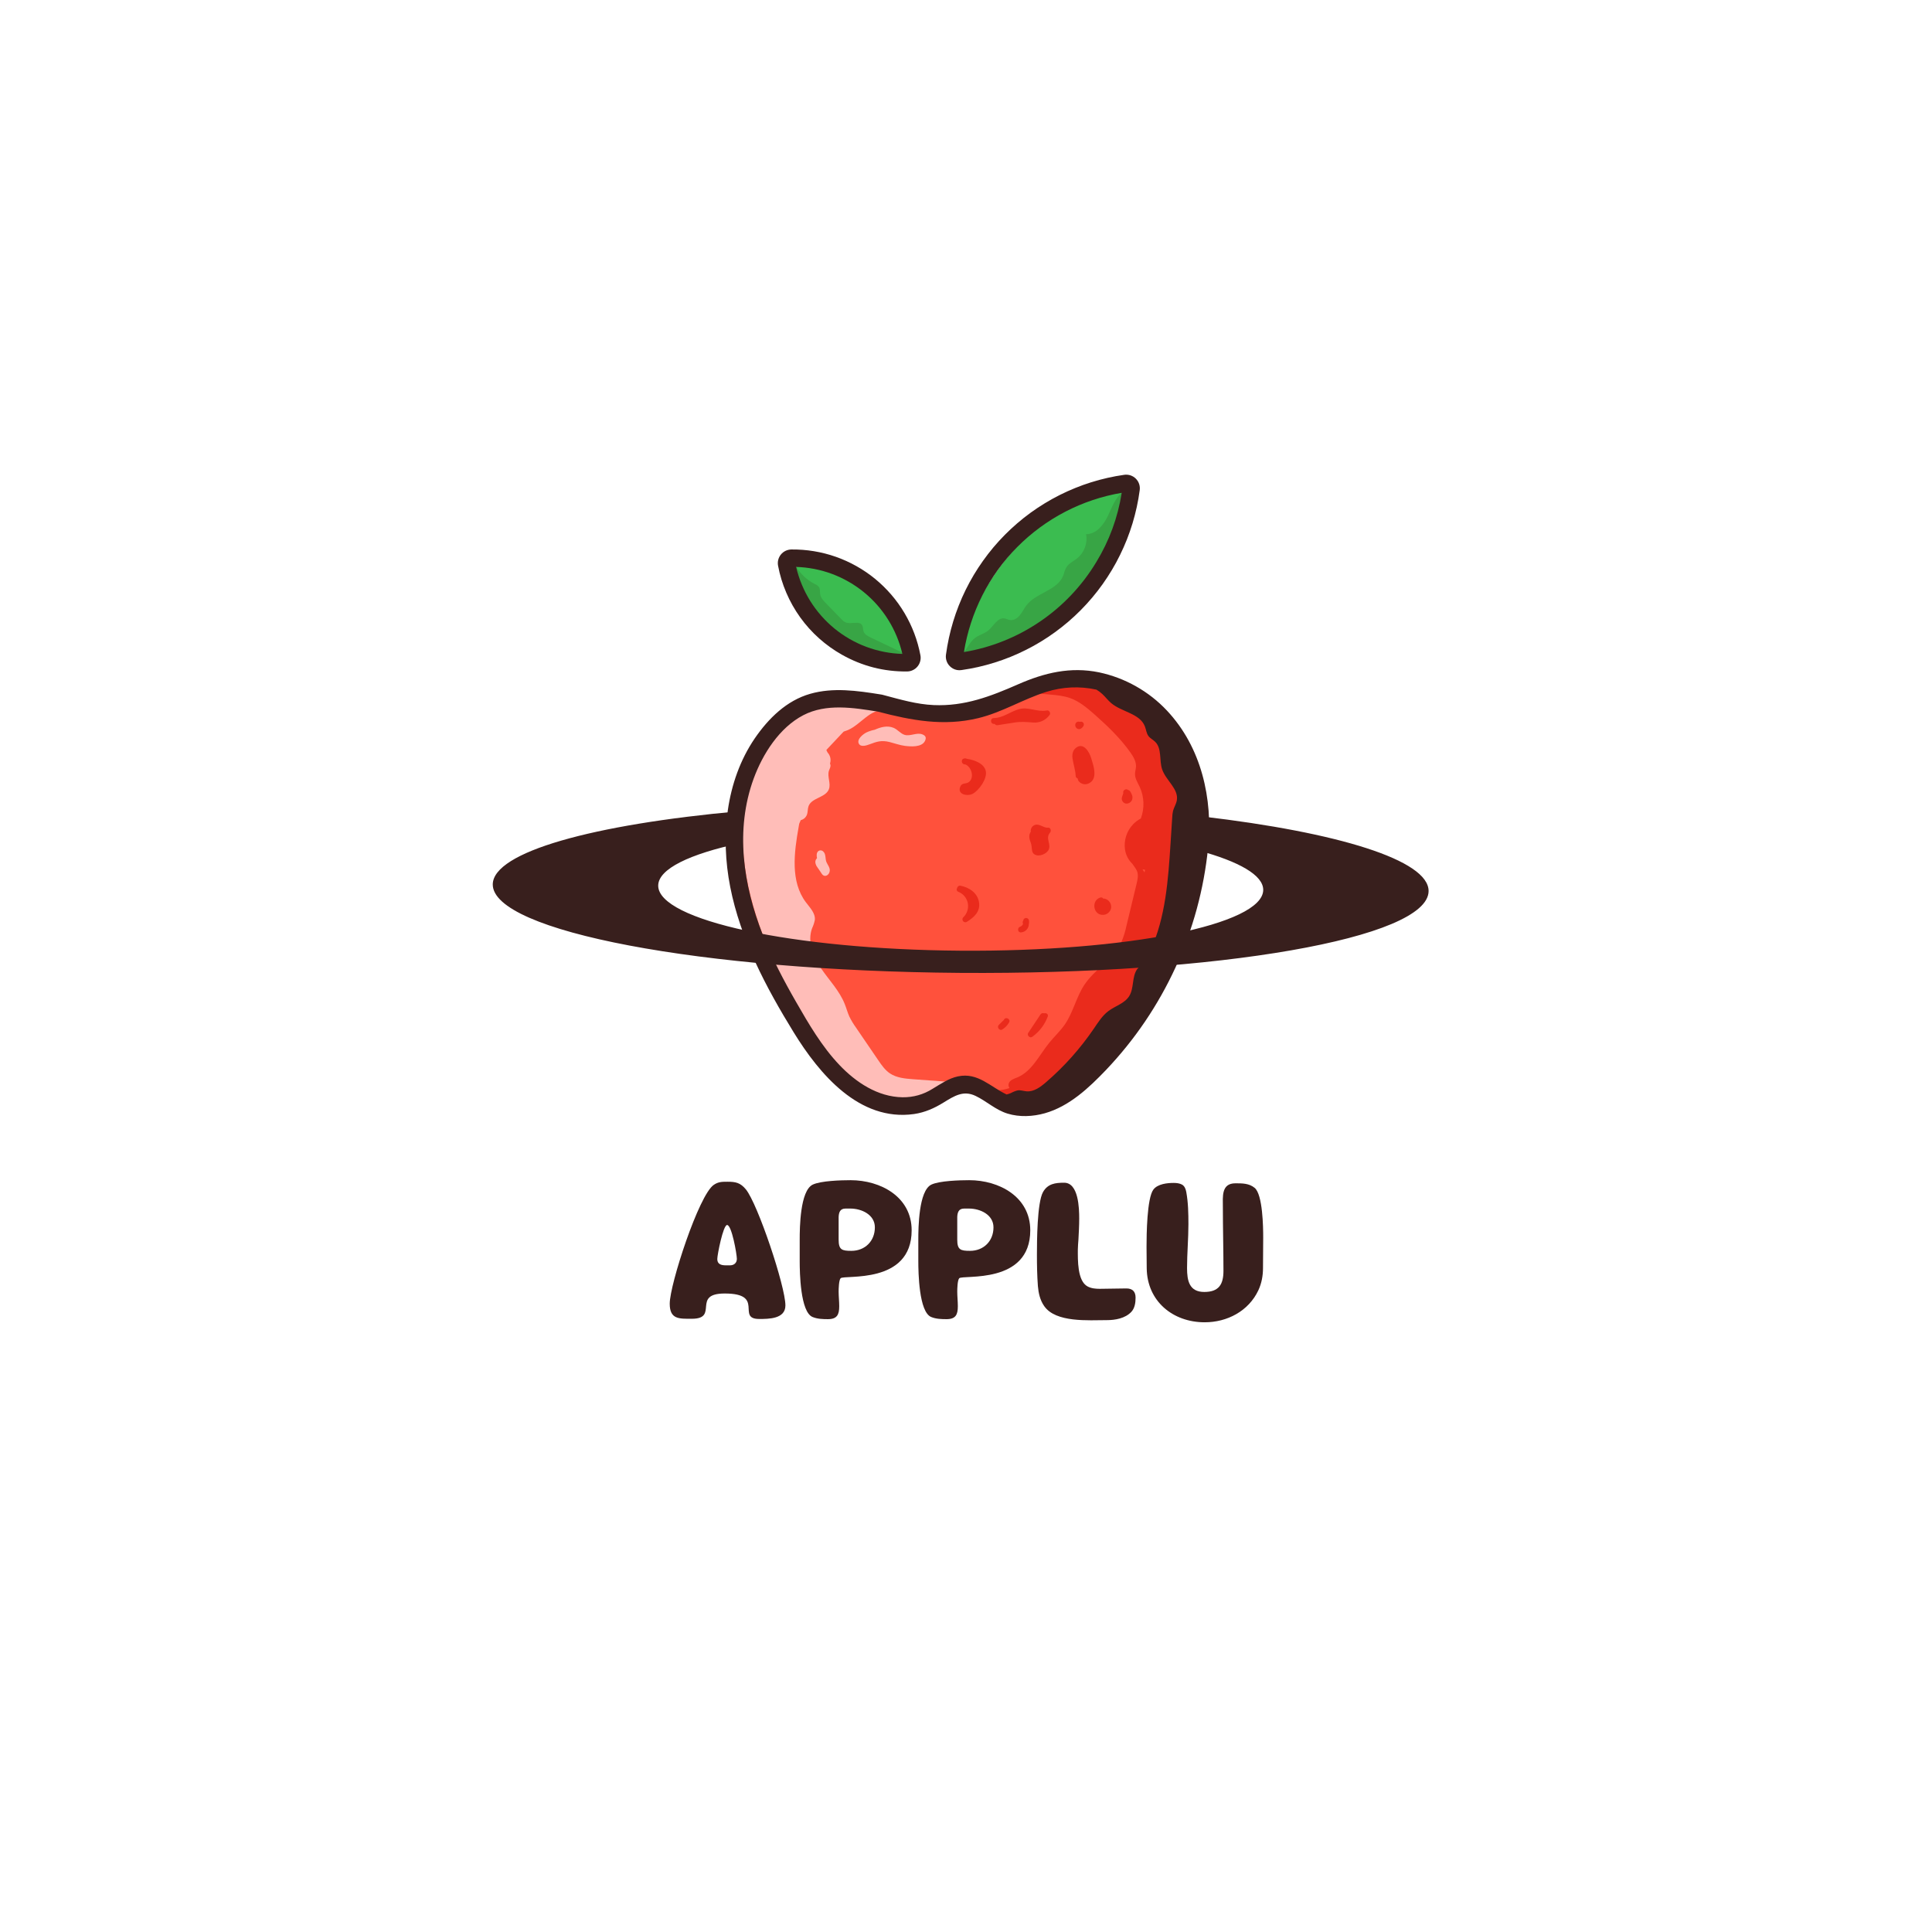 <svg xmlns="http://www.w3.org/2000/svg" xmlns:xlink="http://www.w3.org/1999/xlink" width="500" zoomAndPan="magnify" viewBox="0 0 375 375" height="500" preserveAspectRatio="xMidYMid meet" version="1.0"><defs><g/><clipPath id="fe957041b8"><path d="M 143 132 L 232 132 L 232 215 L 143 215 Z M 143 132 " clip-rule="nonzero"/></clipPath><clipPath id="8ef4523e32"><path d="M 156.578 56.797 L 301.812 138.211 L 234.336 258.59 L 89.098 177.172 Z M 156.578 56.797 " clip-rule="nonzero"/></clipPath><clipPath id="d5a2b77af0"><path d="M 156.578 56.797 L 301.812 138.211 L 234.336 258.59 L 89.098 177.172 Z M 156.578 56.797 " clip-rule="nonzero"/></clipPath><clipPath id="12e2a5c01a"><path d="M 156.578 56.797 L 301.812 138.211 L 234.336 258.59 L 89.098 177.172 Z M 156.578 56.797 " clip-rule="nonzero"/></clipPath><clipPath id="266427418d"><path d="M 186 94 L 218 94 L 218 128 L 186 128 Z M 186 94 " clip-rule="nonzero"/></clipPath><clipPath id="4c97534ad5"><path d="M 156.578 56.797 L 301.812 138.211 L 234.336 258.59 L 89.098 177.172 Z M 156.578 56.797 " clip-rule="nonzero"/></clipPath><clipPath id="5b6080eed2"><path d="M 156.578 56.797 L 301.812 138.211 L 234.336 258.59 L 89.098 177.172 Z M 156.578 56.797 " clip-rule="nonzero"/></clipPath><clipPath id="9992deb04e"><path d="M 156.578 56.797 L 301.812 138.211 L 234.336 258.59 L 89.098 177.172 Z M 156.578 56.797 " clip-rule="nonzero"/></clipPath><clipPath id="6a7c59667d"><path d="M 153 108 L 177 108 L 177 129 L 153 129 Z M 153 108 " clip-rule="nonzero"/></clipPath><clipPath id="df13896c2c"><path d="M 156.578 56.797 L 301.812 138.211 L 234.336 258.59 L 89.098 177.172 Z M 156.578 56.797 " clip-rule="nonzero"/></clipPath><clipPath id="59380b1eda"><path d="M 156.578 56.797 L 301.812 138.211 L 234.336 258.59 L 89.098 177.172 Z M 156.578 56.797 " clip-rule="nonzero"/></clipPath><clipPath id="296b6d8ef4"><path d="M 156.578 56.797 L 301.812 138.211 L 234.336 258.59 L 89.098 177.172 Z M 156.578 56.797 " clip-rule="nonzero"/></clipPath><clipPath id="609ae704e1"><path d="M 186 95 L 219 95 L 219 128 L 186 128 Z M 186 95 " clip-rule="nonzero"/></clipPath><clipPath id="59f840ca3b"><path d="M 156.578 56.797 L 301.812 138.211 L 234.336 258.59 L 89.098 177.172 Z M 156.578 56.797 " clip-rule="nonzero"/></clipPath><clipPath id="2d3dc7e3a4"><path d="M 156.578 56.797 L 301.812 138.211 L 234.336 258.59 L 89.098 177.172 Z M 156.578 56.797 " clip-rule="nonzero"/></clipPath><clipPath id="7d6be25015"><path d="M 156.578 56.797 L 301.812 138.211 L 234.336 258.59 L 89.098 177.172 Z M 156.578 56.797 " clip-rule="nonzero"/></clipPath><clipPath id="10953d9d02"><path d="M 153 109 L 177 109 L 177 128 L 153 128 Z M 153 109 " clip-rule="nonzero"/></clipPath><clipPath id="59b0e290c9"><path d="M 156.578 56.797 L 301.812 138.211 L 234.336 258.59 L 89.098 177.172 Z M 156.578 56.797 " clip-rule="nonzero"/></clipPath><clipPath id="0c57ed6c24"><path d="M 156.578 56.797 L 301.812 138.211 L 234.336 258.59 L 89.098 177.172 Z M 156.578 56.797 " clip-rule="nonzero"/></clipPath><clipPath id="5a576cebf4"><path d="M 156.578 56.797 L 301.812 138.211 L 234.336 258.59 L 89.098 177.172 Z M 156.578 56.797 " clip-rule="nonzero"/></clipPath><clipPath id="c660b715c0"><path d="M 212 174 L 216 174 L 216 178 L 212 178 Z M 212 174 " clip-rule="nonzero"/></clipPath><clipPath id="580d8cce28"><path d="M 156.578 56.797 L 301.812 138.211 L 234.336 258.59 L 89.098 177.172 Z M 156.578 56.797 " clip-rule="nonzero"/></clipPath><clipPath id="63b0304158"><path d="M 156.578 56.797 L 301.812 138.211 L 234.336 258.59 L 89.098 177.172 Z M 156.578 56.797 " clip-rule="nonzero"/></clipPath><clipPath id="fefd1932a9"><path d="M 156.578 56.797 L 301.812 138.211 L 234.336 258.59 L 89.098 177.172 Z M 156.578 56.797 " clip-rule="nonzero"/></clipPath><clipPath id="6b2c3f2ef2"><path d="M 191 132 L 232 132 L 232 216 L 191 216 Z M 191 132 " clip-rule="nonzero"/></clipPath><clipPath id="a53120a0b4"><path d="M 156.578 56.797 L 301.812 138.211 L 234.336 258.59 L 89.098 177.172 Z M 156.578 56.797 " clip-rule="nonzero"/></clipPath><clipPath id="1e1aae7e70"><path d="M 156.578 56.797 L 301.812 138.211 L 234.336 258.59 L 89.098 177.172 Z M 156.578 56.797 " clip-rule="nonzero"/></clipPath><clipPath id="f9b08b281d"><path d="M 156.578 56.797 L 301.812 138.211 L 234.336 258.59 L 89.098 177.172 Z M 156.578 56.797 " clip-rule="nonzero"/></clipPath><clipPath id="7a5211707f"><path d="M 208 144 L 213 144 L 213 153 L 208 153 Z M 208 144 " clip-rule="nonzero"/></clipPath><clipPath id="9390cb1b91"><path d="M 156.578 56.797 L 301.812 138.211 L 234.336 258.59 L 89.098 177.172 Z M 156.578 56.797 " clip-rule="nonzero"/></clipPath><clipPath id="a370bc3e74"><path d="M 156.578 56.797 L 301.812 138.211 L 234.336 258.59 L 89.098 177.172 Z M 156.578 56.797 " clip-rule="nonzero"/></clipPath><clipPath id="f1201bc1ef"><path d="M 156.578 56.797 L 301.812 138.211 L 234.336 258.59 L 89.098 177.172 Z M 156.578 56.797 " clip-rule="nonzero"/></clipPath><clipPath id="2893c45b36"><path d="M 208 140 L 211 140 L 211 142 L 208 142 Z M 208 140 " clip-rule="nonzero"/></clipPath><clipPath id="547357a291"><path d="M 156.578 56.797 L 301.812 138.211 L 234.336 258.59 L 89.098 177.172 Z M 156.578 56.797 " clip-rule="nonzero"/></clipPath><clipPath id="97aefd9c57"><path d="M 156.578 56.797 L 301.812 138.211 L 234.336 258.59 L 89.098 177.172 Z M 156.578 56.797 " clip-rule="nonzero"/></clipPath><clipPath id="8d1bb798fe"><path d="M 156.578 56.797 L 301.812 138.211 L 234.336 258.59 L 89.098 177.172 Z M 156.578 56.797 " clip-rule="nonzero"/></clipPath><clipPath id="6dd88096ad"><path d="M 199 196 L 204 196 L 204 202 L 199 202 Z M 199 196 " clip-rule="nonzero"/></clipPath><clipPath id="79943554d7"><path d="M 156.578 56.797 L 301.812 138.211 L 234.336 258.59 L 89.098 177.172 Z M 156.578 56.797 " clip-rule="nonzero"/></clipPath><clipPath id="8d92cb8e15"><path d="M 156.578 56.797 L 301.812 138.211 L 234.336 258.59 L 89.098 177.172 Z M 156.578 56.797 " clip-rule="nonzero"/></clipPath><clipPath id="cf769f7c7e"><path d="M 156.578 56.797 L 301.812 138.211 L 234.336 258.59 L 89.098 177.172 Z M 156.578 56.797 " clip-rule="nonzero"/></clipPath><clipPath id="d2caa8e423"><path d="M 199 160 L 204 160 L 204 167 L 199 167 Z M 199 160 " clip-rule="nonzero"/></clipPath><clipPath id="f5f53d7cb3"><path d="M 156.578 56.797 L 301.812 138.211 L 234.336 258.59 L 89.098 177.172 Z M 156.578 56.797 " clip-rule="nonzero"/></clipPath><clipPath id="4ebe7a94b1"><path d="M 156.578 56.797 L 301.812 138.211 L 234.336 258.59 L 89.098 177.172 Z M 156.578 56.797 " clip-rule="nonzero"/></clipPath><clipPath id="9b8dfc0416"><path d="M 156.578 56.797 L 301.812 138.211 L 234.336 258.59 L 89.098 177.172 Z M 156.578 56.797 " clip-rule="nonzero"/></clipPath><clipPath id="47c1c70e88"><path d="M 217 153 L 220 153 L 220 156 L 217 156 Z M 217 153 " clip-rule="nonzero"/></clipPath><clipPath id="6c05673d3f"><path d="M 156.578 56.797 L 301.812 138.211 L 234.336 258.59 L 89.098 177.172 Z M 156.578 56.797 " clip-rule="nonzero"/></clipPath><clipPath id="485a0b90ce"><path d="M 156.578 56.797 L 301.812 138.211 L 234.336 258.59 L 89.098 177.172 Z M 156.578 56.797 " clip-rule="nonzero"/></clipPath><clipPath id="81fab08a2e"><path d="M 156.578 56.797 L 301.812 138.211 L 234.336 258.59 L 89.098 177.172 Z M 156.578 56.797 " clip-rule="nonzero"/></clipPath><clipPath id="61fa431beb"><path d="M 192 137 L 204 137 L 204 141 L 192 141 Z M 192 137 " clip-rule="nonzero"/></clipPath><clipPath id="a596a06c7e"><path d="M 156.578 56.797 L 301.812 138.211 L 234.336 258.59 L 89.098 177.172 Z M 156.578 56.797 " clip-rule="nonzero"/></clipPath><clipPath id="a8f69c9962"><path d="M 156.578 56.797 L 301.812 138.211 L 234.336 258.59 L 89.098 177.172 Z M 156.578 56.797 " clip-rule="nonzero"/></clipPath><clipPath id="7f71455007"><path d="M 156.578 56.797 L 301.812 138.211 L 234.336 258.59 L 89.098 177.172 Z M 156.578 56.797 " clip-rule="nonzero"/></clipPath><clipPath id="5f0ddd446c"><path d="M 185 171 L 191 171 L 191 180 L 185 180 Z M 185 171 " clip-rule="nonzero"/></clipPath><clipPath id="551d6aea54"><path d="M 156.578 56.797 L 301.812 138.211 L 234.336 258.59 L 89.098 177.172 Z M 156.578 56.797 " clip-rule="nonzero"/></clipPath><clipPath id="dccb8fd9b0"><path d="M 156.578 56.797 L 301.812 138.211 L 234.336 258.59 L 89.098 177.172 Z M 156.578 56.797 " clip-rule="nonzero"/></clipPath><clipPath id="c89ef8b430"><path d="M 156.578 56.797 L 301.812 138.211 L 234.336 258.59 L 89.098 177.172 Z M 156.578 56.797 " clip-rule="nonzero"/></clipPath><clipPath id="3ff0055b92"><path d="M 197 178 L 200 178 L 200 181 L 197 181 Z M 197 178 " clip-rule="nonzero"/></clipPath><clipPath id="5614f77e00"><path d="M 156.578 56.797 L 301.812 138.211 L 234.336 258.59 L 89.098 177.172 Z M 156.578 56.797 " clip-rule="nonzero"/></clipPath><clipPath id="c68b55ac5b"><path d="M 156.578 56.797 L 301.812 138.211 L 234.336 258.59 L 89.098 177.172 Z M 156.578 56.797 " clip-rule="nonzero"/></clipPath><clipPath id="d6540a00bc"><path d="M 156.578 56.797 L 301.812 138.211 L 234.336 258.59 L 89.098 177.172 Z M 156.578 56.797 " clip-rule="nonzero"/></clipPath><clipPath id="b1b5bd7daf"><path d="M 186 147 L 192 147 L 192 155 L 186 155 Z M 186 147 " clip-rule="nonzero"/></clipPath><clipPath id="d9505aac92"><path d="M 156.578 56.797 L 301.812 138.211 L 234.336 258.59 L 89.098 177.172 Z M 156.578 56.797 " clip-rule="nonzero"/></clipPath><clipPath id="beb5ee9e63"><path d="M 156.578 56.797 L 301.812 138.211 L 234.336 258.59 L 89.098 177.172 Z M 156.578 56.797 " clip-rule="nonzero"/></clipPath><clipPath id="92fa55c2db"><path d="M 156.578 56.797 L 301.812 138.211 L 234.336 258.59 L 89.098 177.172 Z M 156.578 56.797 " clip-rule="nonzero"/></clipPath><clipPath id="d330644671"><path d="M 193 197 L 196 197 L 196 200 L 193 200 Z M 193 197 " clip-rule="nonzero"/></clipPath><clipPath id="3a985d2b39"><path d="M 156.578 56.797 L 301.812 138.211 L 234.336 258.59 L 89.098 177.172 Z M 156.578 56.797 " clip-rule="nonzero"/></clipPath><clipPath id="d433c8dfaa"><path d="M 156.578 56.797 L 301.812 138.211 L 234.336 258.59 L 89.098 177.172 Z M 156.578 56.797 " clip-rule="nonzero"/></clipPath><clipPath id="7fa632adf0"><path d="M 156.578 56.797 L 301.812 138.211 L 234.336 258.59 L 89.098 177.172 Z M 156.578 56.797 " clip-rule="nonzero"/></clipPath><clipPath id="6d769faba2"><path d="M 158 165 L 162 165 L 162 171 L 158 171 Z M 158 165 " clip-rule="nonzero"/></clipPath><clipPath id="81a70e9abb"><path d="M 156.578 56.797 L 301.812 138.211 L 234.336 258.59 L 89.098 177.172 Z M 156.578 56.797 " clip-rule="nonzero"/></clipPath><clipPath id="c04769c104"><path d="M 156.578 56.797 L 301.812 138.211 L 234.336 258.59 L 89.098 177.172 Z M 156.578 56.797 " clip-rule="nonzero"/></clipPath><clipPath id="fda9f8d175"><path d="M 156.578 56.797 L 301.812 138.211 L 234.336 258.59 L 89.098 177.172 Z M 156.578 56.797 " clip-rule="nonzero"/></clipPath><clipPath id="93f2cfe13f"><path d="M 171 137 L 174 137 L 174 138 L 171 138 Z M 171 137 " clip-rule="nonzero"/></clipPath><clipPath id="67f5a6cecd"><path d="M 156.578 56.797 L 301.812 138.211 L 234.336 258.59 L 89.098 177.172 Z M 156.578 56.797 " clip-rule="nonzero"/></clipPath><clipPath id="437f64068f"><path d="M 156.578 56.797 L 301.812 138.211 L 234.336 258.59 L 89.098 177.172 Z M 156.578 56.797 " clip-rule="nonzero"/></clipPath><clipPath id="38318a17eb"><path d="M 156.578 56.797 L 301.812 138.211 L 234.336 258.59 L 89.098 177.172 Z M 156.578 56.797 " clip-rule="nonzero"/></clipPath><clipPath id="f5c2f22b09"><path d="M 144 135 L 186 135 L 186 214 L 144 214 Z M 144 135 " clip-rule="nonzero"/></clipPath><clipPath id="c3aa67df47"><path d="M 156.578 56.797 L 301.812 138.211 L 234.336 258.59 L 89.098 177.172 Z M 156.578 56.797 " clip-rule="nonzero"/></clipPath><clipPath id="1b94a66984"><path d="M 156.578 56.797 L 301.812 138.211 L 234.336 258.59 L 89.098 177.172 Z M 156.578 56.797 " clip-rule="nonzero"/></clipPath><clipPath id="e97c955d0e"><path d="M 156.578 56.797 L 301.812 138.211 L 234.336 258.59 L 89.098 177.172 Z M 156.578 56.797 " clip-rule="nonzero"/></clipPath><clipPath id="d873bfff60"><path d="M 166 141 L 180 141 L 180 145 L 166 145 Z M 166 141 " clip-rule="nonzero"/></clipPath><clipPath id="1760f415e3"><path d="M 156.578 56.797 L 301.812 138.211 L 234.336 258.59 L 89.098 177.172 Z M 156.578 56.797 " clip-rule="nonzero"/></clipPath><clipPath id="6269b5ed1d"><path d="M 156.578 56.797 L 301.812 138.211 L 234.336 258.59 L 89.098 177.172 Z M 156.578 56.797 " clip-rule="nonzero"/></clipPath><clipPath id="3825ad7484"><path d="M 156.578 56.797 L 301.812 138.211 L 234.336 258.59 L 89.098 177.172 Z M 156.578 56.797 " clip-rule="nonzero"/></clipPath><clipPath id="be77198b37"><path d="M 150 106 L 179 106 L 179 131 L 150 131 Z M 150 106 " clip-rule="nonzero"/></clipPath><clipPath id="bb6ef98728"><path d="M 156.578 56.797 L 301.812 138.211 L 234.336 258.59 L 89.098 177.172 Z M 156.578 56.797 " clip-rule="nonzero"/></clipPath><clipPath id="b609b03432"><path d="M 156.578 56.797 L 301.812 138.211 L 234.336 258.59 L 89.098 177.172 Z M 156.578 56.797 " clip-rule="nonzero"/></clipPath><clipPath id="934a2f38b5"><path d="M 156.578 56.797 L 301.812 138.211 L 234.336 258.59 L 89.098 177.172 Z M 156.578 56.797 " clip-rule="nonzero"/></clipPath><clipPath id="01ace06c3a"><path d="M 183 92 L 222 92 L 222 131 L 183 131 Z M 183 92 " clip-rule="nonzero"/></clipPath><clipPath id="0d2418f766"><path d="M 156.578 56.797 L 301.812 138.211 L 234.336 258.59 L 89.098 177.172 Z M 156.578 56.797 " clip-rule="nonzero"/></clipPath><clipPath id="87b97d28ec"><path d="M 156.578 56.797 L 301.812 138.211 L 234.336 258.59 L 89.098 177.172 Z M 156.578 56.797 " clip-rule="nonzero"/></clipPath><clipPath id="8ca7b01389"><path d="M 156.578 56.797 L 301.812 138.211 L 234.336 258.59 L 89.098 177.172 Z M 156.578 56.797 " clip-rule="nonzero"/></clipPath><clipPath id="f45e706508"><path d="M 140 130 L 235 130 L 235 217 L 140 217 Z M 140 130 " clip-rule="nonzero"/></clipPath><clipPath id="3a4c98e80b"><path d="M 156.578 56.797 L 301.812 138.211 L 234.336 258.59 L 89.098 177.172 Z M 156.578 56.797 " clip-rule="nonzero"/></clipPath><clipPath id="35ab6763bf"><path d="M 156.578 56.797 L 301.812 138.211 L 234.336 258.59 L 89.098 177.172 Z M 156.578 56.797 " clip-rule="nonzero"/></clipPath><clipPath id="ee54ceea7f"><path d="M 156.578 56.797 L 301.812 138.211 L 234.336 258.59 L 89.098 177.172 Z M 156.578 56.797 " clip-rule="nonzero"/></clipPath><clipPath id="05d05e04a3"><path d="M 95 157 L 278 157 L 278 189 L 95 189 Z M 95 157 " clip-rule="nonzero"/></clipPath><clipPath id="f9ab7e83d5"><path d="M 156.578 56.797 L 301.812 138.211 L 234.336 258.59 L 89.098 177.172 Z M 156.578 56.797 " clip-rule="nonzero"/></clipPath><clipPath id="d57c716d80"><path d="M 156.578 56.797 L 301.812 138.211 L 234.336 258.59 L 89.098 177.172 Z M 156.578 56.797 " clip-rule="nonzero"/></clipPath><clipPath id="664df92634"><path d="M 156.578 56.797 L 301.812 138.211 L 234.336 258.59 L 89.098 177.172 Z M 156.578 56.797 " clip-rule="nonzero"/></clipPath></defs><rect x="-37.5" width="450" fill="#ffffff" y="-37.5" height="450" fill-opacity="1"/><rect x="-37.5" width="450" fill="#ffffff" y="-37.5" height="450" fill-opacity="1"/><rect x="-37.5" width="450" fill="#ffffff" y="-37.5" height="450" fill-opacity="1"/><g clip-path="url(#fe957041b8)"><g clip-path="url(#8ef4523e32)"><g clip-path="url(#d5a2b77af0)"><g clip-path="url(#12e2a5c01a)"><path fill="#ff513c" d="M 175.988 137.629 C 172.496 136.922 168.973 136.465 165.418 136.258 C 163.438 136.141 161.426 136.102 159.492 136.562 C 156.012 137.387 153.066 139.762 150.738 142.48 C 149.477 143.969 148.363 145.562 147.406 147.266 C 146.445 148.965 145.652 150.738 145.027 152.59 C 144.406 154.438 143.961 156.332 143.695 158.266 C 143.434 160.199 143.352 162.141 143.457 164.09 C 143.703 167.305 144.285 170.457 145.203 173.547 C 146.754 179.121 148.824 184.492 151.422 189.656 C 154.016 194.824 157.086 199.691 160.629 204.258 C 164.379 209.074 169.594 213.895 175.664 213.211 C 180.117 212.707 184.25 209.238 188.621 210.266 C 191.129 210.855 193.086 212.848 195.523 213.695 C 198.375 214.691 201.605 214 204.25 212.527 C 206.895 211.059 209.07 208.887 211.207 206.742 C 215.379 202.551 219.598 198.309 222.621 193.227 C 226.328 186.992 228.059 179.805 229.566 172.711 C 230.789 166.969 231.906 161.125 231.484 155.273 C 231.066 149.422 228.914 143.484 224.535 139.59 C 222.535 137.82 220.18 136.543 217.801 135.359 C 214.824 133.883 211.676 132.508 208.348 132.438 C 201.844 132.297 196.285 137.07 189.938 138.531 C 184.57 139.766 178.992 138.57 173.625 137.379 " fill-opacity="1" fill-rule="nonzero"/></g></g></g></g><g clip-path="url(#266427418d)"><g clip-path="url(#4c97534ad5)"><g clip-path="url(#5b6080eed2)"><g clip-path="url(#9992deb04e)"><path fill="#3bbc50" d="M 186.578 126.426 C 189.711 111.797 201.082 99.219 215.305 94.629 C 216.082 94.379 217.078 94.211 217.586 94.848 C 217.969 95.324 217.859 96.016 217.719 96.609 C 217.055 99.395 216.133 102.09 214.945 104.699 C 213.758 107.305 212.336 109.773 210.672 112.102 C 209.004 114.434 207.133 116.582 205.051 118.551 C 202.973 120.516 200.723 122.266 198.301 123.797 C 194.922 125.914 191.082 127.598 187.102 127.395 " fill-opacity="1" fill-rule="nonzero"/></g></g></g></g><g clip-path="url(#6a7c59667d)"><g clip-path="url(#df13896c2c)"><g clip-path="url(#59380b1eda)"><g clip-path="url(#296b6d8ef4)"><path fill="#3bbc50" d="M 175.887 127.801 C 175.926 126.797 175.859 125.797 175.688 124.809 C 175.516 123.816 175.242 122.855 174.867 121.926 C 174.488 120.992 174.02 120.113 173.453 119.281 C 172.891 118.449 172.242 117.688 171.516 116.996 C 170.344 115.957 169.098 115.023 167.766 114.199 L 163.492 111.363 C 161.816 110.25 160.082 109.117 158.109 108.758 C 157.309 108.574 156.523 108.637 155.762 108.941 C 155.25 109.203 154.836 109.574 154.516 110.051 C 154.195 110.527 154.008 111.051 153.957 111.621 C 153.867 112.773 154.078 113.863 154.598 114.895 C 155.688 117.289 157.59 119.199 159.492 121.016 C 161.832 123.227 164.266 125.402 167.133 126.871 C 169.996 128.34 173.391 129.055 176.492 128.195 " fill-opacity="1" fill-rule="nonzero"/></g></g></g></g><g clip-path="url(#609ae704e1)"><g clip-path="url(#59f840ca3b)"><g clip-path="url(#2d3dc7e3a4)"><g clip-path="url(#7d6be25015)"><path fill="#38a545" d="M 218.055 95.379 C 216.492 96.5 215.852 98.465 215.012 100.199 C 214.168 101.934 212.738 103.707 210.812 103.684 C 210.973 104.562 210.895 105.422 210.586 106.258 C 210.277 107.098 209.777 107.801 209.086 108.367 C 208.352 108.957 207.414 109.348 206.953 110.168 C 206.664 110.648 206.57 111.223 206.363 111.742 C 205.207 114.633 201.109 115.035 199.219 117.508 C 198.754 118.113 198.441 118.82 197.949 119.418 C 197.461 120.02 196.73 120.477 195.984 120.34 C 195.641 120.281 195.328 120.09 194.98 120.035 C 193.629 119.82 192.875 121.508 191.816 122.383 C 191.039 123.02 189.992 123.234 189.199 123.863 C 187.945 124.848 187.488 126.711 186.043 127.379 C 192.219 127.98 198.055 124.641 203.195 121.16 C 204.211 120.477 205.219 119.781 206.184 119.031 C 207.883 117.691 209.43 116.191 210.824 114.539 C 212.219 112.883 213.434 111.102 214.465 109.199 C 215.496 107.297 216.328 105.312 216.953 103.238 C 217.582 101.168 217.996 99.055 218.191 96.898 " fill-opacity="1" fill-rule="nonzero"/></g></g></g></g><g clip-path="url(#10953d9d02)"><g clip-path="url(#59b0e290c9)"><g clip-path="url(#0c57ed6c24)"><g clip-path="url(#5a576cebf4)"><path fill="#38a545" d="M 154.492 109.902 C 155.371 111.406 156.586 112.555 158.137 113.348 C 158.473 113.477 158.754 113.684 158.977 113.969 C 159.215 114.355 159.121 114.855 159.188 115.309 C 159.301 116.031 159.832 116.602 160.344 117.125 L 163.254 120.117 C 163.508 120.414 163.812 120.648 164.164 120.82 C 165.227 121.23 166.828 120.398 167.367 121.402 C 167.547 121.746 167.488 122.168 167.605 122.539 C 167.805 123.145 168.434 123.477 169.008 123.75 L 175.02 126.609 C 175.555 126.867 176.141 127.176 176.328 127.738 L 169.008 127.188 C 167.539 127.082 166.043 126.965 164.664 126.449 C 162.324 125.582 160.539 123.664 159.07 121.648 C 156.918 118.684 155.297 115.453 154.207 111.957 C 153.906 111.004 153.684 109.867 154.316 109.09 " fill-opacity="1" fill-rule="nonzero"/></g></g></g></g><g clip-path="url(#c660b715c0)"><g clip-path="url(#580d8cce28)"><g clip-path="url(#63b0304158)"><g clip-path="url(#fefd1932a9)"><path fill="#ea2b1c" d="M 215.672 176.188 C 215.695 175.988 215.68 175.793 215.625 175.602 C 215.574 175.406 215.492 175.23 215.375 175.07 C 215.258 174.906 215.117 174.77 214.953 174.66 C 214.785 174.551 214.605 174.473 214.414 174.43 C 214.328 174.41 214.242 174.414 214.156 174.438 C 214.098 174.332 214.012 174.258 213.895 174.215 C 213.781 174.176 213.668 174.176 213.555 174.215 C 211.781 174.777 212.156 177.602 214.059 177.574 C 214.254 177.578 214.441 177.543 214.625 177.477 C 214.812 177.41 214.977 177.312 215.125 177.184 C 215.273 177.055 215.395 176.906 215.492 176.734 C 215.586 176.562 215.645 176.379 215.672 176.188 Z M 215.672 176.188 " fill-opacity="1" fill-rule="nonzero"/></g></g></g></g><g clip-path="url(#6b2c3f2ef2)"><g clip-path="url(#a53120a0b4)"><g clip-path="url(#1e1aae7e70)"><g clip-path="url(#f9b08b281d)"><path fill="#ea2b1c" d="M 231.117 159.859 C 231.238 154.613 230.836 149.102 228.062 144.656 C 227.102 143.164 225.992 141.789 224.73 140.539 C 219.957 135.633 213.598 131.465 206.77 132.055 L 206.59 132.113 C 203.93 131.949 201.094 132.121 199.359 134.055 C 199.523 134.117 199.688 134.172 199.859 134.223 L 199.832 134.23 L 199.859 134.223 C 202.395 134.988 205.223 134.605 207.742 135.508 C 209.504 136.148 210.977 137.383 212.383 138.617 C 214.949 140.887 217.453 143.277 219.426 146.074 C 219.996 146.887 220.539 147.805 220.496 148.793 C 220.473 149.281 220.309 149.75 220.305 150.23 C 220.297 151.137 220.844 151.941 221.223 152.758 C 221.664 153.719 221.902 154.73 221.938 155.793 C 221.973 156.852 221.805 157.879 221.434 158.871 C 220.879 159.16 220.387 159.527 219.953 159.977 C 219.324 160.629 218.871 161.387 218.59 162.25 C 218.312 163.113 218.234 163.996 218.359 164.891 C 218.535 165.992 219.023 166.93 219.824 167.703 C 220.113 168.176 220.512 168.59 220.707 169.113 C 220.996 169.875 220.809 170.723 220.617 171.52 C 219.949 174.277 219.285 177.035 218.621 179.793 C 218.406 180.832 218.09 181.84 217.672 182.816 C 216.133 186.148 212.555 188.055 210.512 191.102 C 208.902 193.496 208.324 196.473 206.684 198.848 C 205.797 200.137 204.621 201.199 203.645 202.422 C 201.699 204.824 200.293 207.965 197.438 209.133 C 196.809 209.391 196.047 209.621 195.809 210.258 C 195.695 210.59 195.738 210.898 195.934 211.184 C 194.297 211.766 192.656 211.77 191.016 211.199 C 192.086 213.676 194.902 215.062 197.605 215.125 C 200.309 215.191 202.918 214.172 205.348 212.988 C 207.688 211.895 209.863 210.535 211.875 208.914 C 213.746 207.297 215.414 205.496 216.879 203.504 C 226.297 191.117 230.758 175.402 231.117 159.859 Z M 221.77 168.75 C 221.926 168.781 222.086 168.805 222.25 168.816 C 222.219 168.984 222.188 169.156 222.16 169.328 Z M 221.77 168.75 " fill-opacity="1" fill-rule="nonzero"/></g></g></g></g><g clip-path="url(#7a5211707f)"><g clip-path="url(#9390cb1b91)"><g clip-path="url(#a370bc3e74)"><g clip-path="url(#f1201bc1ef)"><path fill="#ea2b1c" d="M 211.801 147.156 C 211.445 145.941 210.262 143.945 208.777 145.207 C 208.172 145.727 208.066 146.539 208.184 147.281 C 208.359 148.402 208.723 149.434 208.789 150.582 C 208.793 150.84 208.918 151.008 209.164 151.082 C 209.191 151.301 209.273 151.5 209.41 151.672 C 209.637 151.93 209.914 152.098 210.246 152.18 C 210.578 152.258 210.902 152.234 211.223 152.105 C 213.227 151.285 212.23 148.586 211.801 147.156 Z M 211.801 147.156 " fill-opacity="1" fill-rule="nonzero"/></g></g></g></g><g clip-path="url(#2893c45b36)"><g clip-path="url(#547357a291)"><g clip-path="url(#97aefd9c57)"><g clip-path="url(#8d1bb798fe)"><path fill="#ea2b1c" d="M 210.094 140.141 C 209.934 140.059 209.766 140.051 209.598 140.121 C 209.469 140.059 209.336 140.047 209.199 140.082 C 208.559 140.238 208.559 141.109 209.07 141.414 C 209.582 141.723 210.051 141.328 210.312 140.91 C 210.383 140.773 210.398 140.633 210.359 140.48 C 210.316 140.332 210.23 140.219 210.094 140.141 Z M 209.27 140.43 C 209.266 140.441 209.262 140.449 209.254 140.461 C 209.258 140.453 209.258 140.445 209.266 140.441 Z M 209.27 140.43 " fill-opacity="1" fill-rule="nonzero"/></g></g></g></g><g clip-path="url(#6dd88096ad)"><g clip-path="url(#79943554d7)"><g clip-path="url(#8d92cb8e15)"><g clip-path="url(#cf769f7c7e)"><path fill="#ea2b1c" d="M 203.367 197.312 C 203.547 196.836 203.043 196.559 202.656 196.684 C 202.527 196.633 202.398 196.625 202.266 196.668 C 202.137 196.711 202.031 196.789 201.957 196.906 C 201.164 198.102 200.371 199.297 199.574 200.492 C 199.273 200.945 199.902 201.582 200.352 201.254 C 201.75 200.242 202.758 198.93 203.367 197.312 Z M 203.367 197.312 " fill-opacity="1" fill-rule="nonzero"/></g></g></g></g><g clip-path="url(#d2caa8e423)"><g clip-path="url(#f5f53d7cb3)"><g clip-path="url(#4ebe7a94b1)"><g clip-path="url(#9b8dfc0416)"><path fill="#ea2b1c" d="M 203.812 161.609 C 204.105 161.27 203.934 160.598 203.402 160.648 C 202.43 160.742 201.598 159.598 200.586 160.266 C 200.395 160.395 200.254 160.562 200.164 160.773 C 200.07 160.984 200.043 161.203 200.078 161.434 C 199.664 162.008 199.73 162.719 200.031 163.453 C 200.285 164.07 200.215 164.492 200.332 165.121 C 200.398 165.516 200.621 165.789 200.996 165.938 C 201.77 166.281 203.016 165.766 203.465 165.07 C 204.191 163.91 202.805 162.781 203.812 161.609 Z M 203.812 161.609 " fill-opacity="1" fill-rule="nonzero"/></g></g></g></g><g clip-path="url(#47c1c70e88)"><g clip-path="url(#6c05673d3f)"><g clip-path="url(#485a0b90ce)"><g clip-path="url(#81fab08a2e)"><path fill="#ea2b1c" d="M 219.762 155.148 C 219.926 154.586 219.652 154.047 219.344 153.586 C 219.254 153.449 219.129 153.367 218.965 153.34 C 218.754 153.168 218.527 153.156 218.293 153.297 C 218.059 153.441 217.969 153.648 218.027 153.918 C 218.027 153.953 218.023 153.988 218.012 154.027 C 217.988 154.109 217.961 154.191 217.93 154.273 C 217.859 154.441 217.805 154.613 217.762 154.789 C 217.699 155.051 217.738 155.301 217.883 155.531 C 218.027 155.758 218.23 155.906 218.492 155.965 C 218.777 156.008 219.039 155.949 219.281 155.793 C 219.52 155.641 219.684 155.426 219.762 155.148 Z M 219.762 155.148 " fill-opacity="1" fill-rule="nonzero"/></g></g></g></g><g clip-path="url(#61fa431beb)"><g clip-path="url(#a596a06c7e)"><g clip-path="url(#a8f69c9962)"><g clip-path="url(#7f71455007)"><path fill="#ea2b1c" d="M 203.113 137.914 C 201.18 138.238 199.582 137.102 197.691 137.672 C 196.047 138.164 194.676 139.352 192.895 139.375 C 192.168 139.383 192.188 140.512 192.914 140.512 L 193.059 140.504 C 193.203 140.715 193.398 140.797 193.648 140.754 C 194.766 140.582 195.883 140.398 197.004 140.23 C 198.297 140.035 199.254 140.16 200.535 140.238 C 201.137 140.293 201.719 140.195 202.273 139.949 C 202.832 139.703 203.293 139.34 203.664 138.855 C 203.855 138.648 203.883 138.422 203.738 138.18 C 203.598 137.934 203.387 137.844 203.113 137.914 Z M 203.113 137.914 " fill-opacity="1" fill-rule="nonzero"/></g></g></g></g><g clip-path="url(#5f0ddd446c)"><g clip-path="url(#551d6aea54)"><g clip-path="url(#dccb8fd9b0)"><g clip-path="url(#c89ef8b430)"><path fill="#ea2b1c" d="M 190.02 175.082 C 189.711 173.297 188.117 172.25 186.445 171.918 C 186.289 171.883 186.145 171.914 186.012 172.004 C 185.883 172.094 185.801 172.219 185.777 172.379 C 185.688 172.504 185.668 172.641 185.711 172.785 C 185.758 172.934 185.852 173.035 185.996 173.09 C 186.23 173.18 186.453 173.301 186.66 173.449 C 186.863 173.598 187.051 173.77 187.211 173.961 C 187.375 174.156 187.508 174.371 187.617 174.602 C 187.727 174.828 187.805 175.07 187.852 175.32 C 187.898 175.566 187.914 175.82 187.895 176.074 C 187.879 176.328 187.832 176.574 187.75 176.816 C 187.672 177.059 187.562 177.285 187.426 177.5 C 187.289 177.711 187.125 177.906 186.938 178.078 C 186.855 178.18 186.812 178.297 186.809 178.43 C 186.809 178.562 186.848 178.68 186.926 178.785 C 187.008 178.891 187.113 178.961 187.242 178.992 C 187.371 179.023 187.496 179.012 187.613 178.957 C 189.059 178.078 190.34 176.926 190.02 175.082 Z M 190.02 175.082 " fill-opacity="1" fill-rule="nonzero"/></g></g></g></g><g clip-path="url(#3ff0055b92)"><g clip-path="url(#5614f77e00)"><g clip-path="url(#c68b55ac5b)"><g clip-path="url(#d6540a00bc)"><path fill="#ea2b1c" d="M 199.699 179.418 C 199.758 179.145 199.762 178.867 199.715 178.59 C 199.672 178.441 199.582 178.328 199.449 178.254 C 199.312 178.18 199.172 178.16 199.02 178.203 C 198.766 178.27 198.633 178.438 198.621 178.699 C 198.492 178.848 198.465 179.016 198.539 179.199 C 198.555 179.254 198.562 179.309 198.562 179.367 C 198.449 179.617 198.262 179.785 198.004 179.875 C 197.418 180.062 197.504 181.02 198.168 180.98 C 198.367 180.965 198.559 180.914 198.742 180.832 C 198.926 180.746 199.086 180.633 199.23 180.488 C 199.371 180.344 199.48 180.18 199.562 179.996 C 199.645 179.812 199.691 179.621 199.699 179.418 Z M 199.699 179.418 " fill-opacity="1" fill-rule="nonzero"/></g></g></g></g><g clip-path="url(#b1b5bd7daf)"><g clip-path="url(#d9505aac92)"><g clip-path="url(#beb5ee9e63)"><g clip-path="url(#92fa55c2db)"><path fill="#ea2b1c" d="M 191.352 149.715 C 191.07 148.215 189.176 147.516 187.75 147.301 C 187.645 147.266 187.535 147.23 187.43 147.207 C 187.301 147.176 187.18 147.191 187.066 147.246 C 186.504 147.355 186.574 148.316 187.238 148.367 L 187.398 148.383 C 188.609 148.891 189.172 150.992 188.031 151.816 C 187.488 152.207 186.723 151.887 186.395 152.668 C 185.719 154.258 187.859 154.617 188.852 154.047 C 190.066 153.344 191.621 151.176 191.352 149.715 Z M 191.352 149.715 " fill-opacity="1" fill-rule="nonzero"/></g></g></g></g><g clip-path="url(#d330644671)"><g clip-path="url(#3a985d2b39)"><g clip-path="url(#d433c8dfaa)"><g clip-path="url(#7fa632adf0)"><path fill="#ea2b1c" d="M 194.875 197.898 C 194.848 197.945 194.824 197.988 194.801 198.031 C 194.77 198.051 194.742 198.074 194.715 198.098 C 194.43 198.375 194.152 198.656 193.871 198.934 C 193.418 199.375 194.012 200.168 194.555 199.816 C 195.102 199.469 195.539 199.016 195.867 198.457 C 196.227 197.824 195.242 197.273 194.875 197.898 Z M 194.875 197.898 " fill-opacity="1" fill-rule="nonzero"/></g></g></g></g><g clip-path="url(#6d769faba2)"><g clip-path="url(#81a70e9abb)"><g clip-path="url(#c04769c104)"><g clip-path="url(#fda9f8d175)"><path fill="#ffbdb8" d="M 161.055 169.039 C 161.121 168.41 160.652 167.875 160.414 167.336 C 160.145 166.711 160.355 165.773 159.789 165.277 C 159.656 165.141 159.492 165.066 159.301 165.059 C 159.109 165.051 158.941 165.109 158.797 165.234 C 158.453 165.555 158.488 166.113 158.582 166.562 C 158.262 166.887 158.176 167.266 158.32 167.699 C 158.398 167.961 158.527 168.199 158.699 168.41 C 158.988 168.805 159.242 169.215 159.52 169.617 C 160.066 170.418 160.969 169.867 161.055 169.039 Z M 161.055 169.039 " fill-opacity="1" fill-rule="nonzero"/></g></g></g></g><g clip-path="url(#93f2cfe13f)"><g clip-path="url(#67f5a6cecd)"><g clip-path="url(#437f64068f)"><g clip-path="url(#38318a17eb)"><path fill="#ffbdb8" d="M 171.586 137.57 L 173.816 137.645 C 173.078 137.539 172.332 137.516 171.586 137.57 Z M 171.586 137.57 " fill-opacity="1" fill-rule="nonzero"/></g></g></g></g><g clip-path="url(#f5c2f22b09)"><g clip-path="url(#c3aa67df47)"><g clip-path="url(#1b94a66984)"><g clip-path="url(#e97c955d0e)"><path fill="#ffbdb8" d="M 184.062 210.461 C 184.406 210.164 184.742 209.855 185.062 209.52 C 184.48 209.621 183.906 209.754 183.34 209.922 L 177.188 209.473 C 175.648 209.359 174.039 209.207 172.75 208.355 C 171.797 207.723 171.125 206.75 170.477 205.801 L 166.164 199.48 C 165.668 198.797 165.234 198.074 164.859 197.316 C 164.508 196.535 164.293 195.699 163.969 194.898 C 162.949 192.316 160.953 190.273 159.379 187.98 C 157.809 185.684 156.664 182.781 157.625 180.176 C 157.871 179.656 158.051 179.117 158.16 178.555 C 158.285 177.238 157.203 176.172 156.414 175.121 C 153.391 171.09 154.133 165.48 155.016 160.516 L 155.129 159.867 C 155.168 159.801 155.203 159.738 155.219 159.664 C 155.289 159.508 155.355 159.348 155.426 159.191 C 155.996 159.039 156.395 158.691 156.621 158.145 C 156.824 157.598 156.746 156.98 156.945 156.453 C 157.57 154.828 160.223 154.832 160.875 153.219 C 161.332 152.086 160.52 150.77 160.895 149.594 C 161.012 149.242 161.23 148.91 161.199 148.543 C 161.184 148.422 161.152 148.309 161.102 148.203 C 161.297 147.562 161.223 146.953 160.875 146.379 C 160.688 146.168 160.539 145.93 160.43 145.664 C 160.422 145.625 160.418 145.586 160.414 145.547 L 163.75 142.004 C 164.023 141.91 164.301 141.82 164.562 141.711 C 167.098 140.629 168.957 137.488 171.676 137.934 L 170.688 137.695 C 170.984 137.648 171.281 137.613 171.582 137.59 L 171.52 137.586 C 166.137 134.352 158.824 133.98 153.711 137.645 C 151.383 139.316 149.629 141.688 148.262 144.207 C 143.41 153.145 143.199 164.031 145.664 173.891 C 148.129 183.746 153.051 192.785 158.125 201.582 C 160.238 205.242 162.488 209 165.953 211.414 C 169.129 213.629 173.184 214.344 176.984 213.695 C 179.719 213.621 182.426 212.562 184.062 210.461 Z M 184.062 210.461 " fill-opacity="1" fill-rule="nonzero"/></g></g></g></g><g clip-path="url(#d873bfff60)"><g clip-path="url(#1760f415e3)"><g clip-path="url(#6269b5ed1d)"><g clip-path="url(#3825ad7484)"><path fill="#ffbdb8" d="M 179.555 143.777 C 179.863 143.102 179.605 142.762 178.988 142.527 C 177.953 142.137 176.699 142.941 175.617 142.645 C 174.801 142.418 174.219 141.582 173.43 141.266 C 172.207 140.773 170.941 141.125 169.781 141.645 C 169.234 141.75 168.707 141.922 168.199 142.156 C 167.59 142.445 166.23 143.477 166.703 144.352 C 167.098 145.086 168.238 144.672 168.781 144.473 C 170.25 143.926 171.09 143.641 172.68 144.031 C 173.684 144.285 174.629 144.645 175.664 144.777 C 176.766 144.914 178.957 145.094 179.555 143.777 Z M 169.059 141.98 L 169.016 142.004 C 168.871 142.043 168.727 142.086 168.586 142.141 C 168.738 142.074 168.898 142.023 169.059 141.98 Z M 169.059 141.98 " fill-opacity="1" fill-rule="nonzero"/></g></g></g></g><g clip-path="url(#be77198b37)"><g clip-path="url(#bb6ef98728)"><g clip-path="url(#b609b03432)"><g clip-path="url(#934a2f38b5)"><path fill="#381f1d" d="M 163.449 127.098 C 161.848 126.199 160.359 125.133 158.988 123.91 C 157.613 122.684 156.391 121.32 155.316 119.828 C 154.246 118.332 153.344 116.738 152.621 115.047 C 151.895 113.355 151.359 111.605 151.02 109.793 C 150.984 109.605 150.969 109.414 150.977 109.219 C 150.98 109.027 151.008 108.836 151.059 108.648 C 151.105 108.465 151.172 108.285 151.262 108.109 C 151.348 107.938 151.453 107.777 151.574 107.629 C 151.695 107.48 151.832 107.344 151.984 107.223 C 152.137 107.105 152.301 107.004 152.473 106.918 C 152.648 106.836 152.828 106.77 153.016 106.727 C 153.203 106.68 153.395 106.656 153.586 106.652 C 155.055 106.637 156.516 106.746 157.969 106.984 C 159.418 107.223 160.836 107.582 162.223 108.07 C 163.609 108.555 164.941 109.16 166.223 109.879 C 167.504 110.598 168.715 111.422 169.852 112.352 C 170.988 113.285 172.035 114.309 172.996 115.422 C 173.953 116.535 174.809 117.727 175.559 118.988 C 176.309 120.254 176.945 121.574 177.465 122.949 C 177.984 124.324 178.379 125.734 178.652 127.18 C 178.691 127.371 178.703 127.562 178.699 127.758 C 178.691 127.949 178.664 128.141 178.617 128.328 C 178.566 128.516 178.5 128.699 178.414 128.871 C 178.324 129.043 178.219 129.207 178.098 129.355 C 177.973 129.508 177.836 129.641 177.684 129.762 C 177.531 129.883 177.367 129.984 177.195 130.066 C 177.02 130.152 176.836 130.219 176.648 130.262 C 176.461 130.305 176.27 130.328 176.074 130.332 C 171.578 130.379 167.371 129.301 163.449 127.098 Z M 154.527 110.039 C 154.801 111.207 155.164 112.344 155.625 113.449 C 156.082 114.555 156.625 115.617 157.258 116.633 C 157.891 117.648 158.602 118.609 159.395 119.508 C 160.184 120.406 161.039 121.234 161.965 121.996 C 162.891 122.754 163.875 123.43 164.91 124.027 C 165.949 124.625 167.027 125.133 168.148 125.551 C 169.27 125.969 170.418 126.293 171.594 126.523 C 172.766 126.754 173.953 126.887 175.148 126.926 C 174.879 125.758 174.512 124.621 174.055 123.516 C 173.598 122.406 173.051 121.348 172.418 120.328 C 171.785 119.312 171.074 118.355 170.285 117.453 C 169.496 116.555 168.637 115.727 167.711 114.969 C 166.785 114.211 165.805 113.531 164.766 112.938 C 163.73 112.34 162.648 111.832 161.531 111.41 C 160.41 110.992 159.262 110.668 158.086 110.438 C 156.91 110.207 155.727 110.074 154.527 110.039 Z M 175.336 127.805 Z M 175.336 127.805 " fill-opacity="1" fill-rule="nonzero"/></g></g></g></g><g clip-path="url(#01ace06c3a)"><g clip-path="url(#0d2418f766)"><g clip-path="url(#87b97d28ec)"><g clip-path="url(#8ca7b01389)"><path fill="#381f1d" d="M 184.949 129.758 C 184.738 129.637 184.547 129.492 184.375 129.32 C 184.078 129.031 183.863 128.688 183.73 128.297 C 183.594 127.902 183.555 127.5 183.609 127.086 C 183.758 125.996 183.945 124.914 184.18 123.836 C 184.414 122.762 184.688 121.695 185.008 120.645 C 185.328 119.59 185.691 118.551 186.094 117.527 C 186.496 116.504 186.941 115.496 187.426 114.508 C 187.914 113.52 188.438 112.555 189 111.609 C 189.566 110.664 190.168 109.742 190.805 108.848 C 191.445 107.949 192.117 107.078 192.824 106.238 C 193.535 105.395 194.277 104.582 195.051 103.801 C 195.828 103.02 196.633 102.27 197.465 101.555 C 198.301 100.836 199.164 100.156 200.055 99.508 C 200.945 98.863 201.863 98.254 202.801 97.684 C 203.742 97.109 204.703 96.578 205.688 96.082 C 206.668 95.59 207.672 95.137 208.691 94.723 C 209.711 94.309 210.742 93.938 211.793 93.609 C 212.844 93.281 213.906 92.996 214.977 92.754 C 216.051 92.512 217.129 92.312 218.219 92.16 C 218.422 92.129 218.625 92.125 218.828 92.145 C 219.031 92.16 219.23 92.203 219.426 92.266 C 219.621 92.332 219.805 92.418 219.98 92.523 C 220.152 92.629 220.312 92.758 220.457 92.898 C 220.602 93.043 220.73 93.203 220.84 93.375 C 220.949 93.551 221.035 93.734 221.102 93.926 C 221.168 94.121 221.211 94.32 221.23 94.523 C 221.25 94.727 221.246 94.93 221.219 95.133 C 221.074 96.227 220.887 97.309 220.652 98.383 C 220.418 99.461 220.141 100.523 219.824 101.578 C 219.504 102.629 219.141 103.668 218.738 104.695 C 218.332 105.719 217.887 106.723 217.402 107.711 C 216.918 108.699 216.395 109.668 215.828 110.613 C 215.266 111.559 214.664 112.477 214.027 113.375 C 213.387 114.273 212.715 115.141 212.004 115.984 C 211.297 116.824 210.555 117.637 209.781 118.418 C 209.004 119.203 208.199 119.949 207.363 120.668 C 206.527 121.383 205.664 122.066 204.773 122.711 C 203.883 123.359 202.969 123.969 202.031 124.539 C 201.09 125.113 200.129 125.645 199.145 126.137 C 198.164 126.633 197.16 127.086 196.141 127.5 C 195.121 127.91 194.086 128.281 193.039 128.609 C 191.988 128.938 190.926 129.223 189.855 129.469 C 188.781 129.711 187.699 129.906 186.613 130.062 C 186.023 130.148 185.469 130.047 184.949 129.758 Z M 217.73 95.656 C 215.816 95.977 213.945 96.445 212.105 97.062 C 210.266 97.676 208.488 98.43 206.766 99.324 C 205.043 100.219 203.402 101.238 201.84 102.387 C 200.277 103.539 198.812 104.801 197.449 106.18 C 196.082 107.559 194.832 109.035 193.695 110.605 C 192.562 112.18 191.555 113.832 190.676 115.562 C 189.797 117.293 189.059 119.078 188.461 120.926 C 187.859 122.77 187.406 124.652 187.102 126.566 C 189.738 126.125 192.301 125.41 194.781 124.414 C 197.266 123.422 199.617 122.172 201.828 120.668 C 204.043 119.168 206.074 117.445 207.914 115.504 C 209.758 113.562 211.371 111.445 212.758 109.156 C 215.305 104.984 216.961 100.488 217.723 95.664 Z M 217.73 95.656 " fill-opacity="1" fill-rule="nonzero"/></g></g></g></g><g clip-path="url(#f45e706508)"><g clip-path="url(#3a4c98e80b)"><g clip-path="url(#35ab6763bf)"><g clip-path="url(#ee54ceea7f)"><path fill="#381f1d" d="M 234.508 164.539 C 235.434 155.008 233.195 145.031 226.488 137.906 C 224.727 136.035 222.723 134.469 220.484 133.207 C 218.246 131.945 215.867 131.047 213.355 130.508 C 207.793 129.359 202.723 130.582 197.613 132.824 C 192.238 135.184 187.211 137.117 181.23 136.855 C 177.922 136.711 174.758 135.773 171.578 134.934 C 171.457 134.887 171.336 134.855 171.211 134.836 C 171.094 134.805 170.973 134.785 170.848 134.777 C 166.387 134.062 161.707 133.398 157.277 134.664 C 152.676 135.969 149.152 139.449 146.5 143.316 C 140.828 151.648 139.836 162.445 141.73 172.129 C 143.715 182.266 148.695 191.664 154.059 200.383 C 159.02 208.445 166.777 217.734 177.418 216.234 C 179.539 215.922 181.367 215.102 183.164 213.988 C 185.207 212.738 186.977 211.57 189.363 212.719 C 191.52 213.75 193.227 215.434 195.562 216.148 C 197.902 216.867 200.473 216.734 202.801 216.082 C 207.555 214.738 211.371 211.141 214.695 207.66 C 217.473 204.734 219.996 201.605 222.258 198.266 C 224.52 194.922 226.492 191.422 228.176 187.754 C 229.859 184.09 231.234 180.309 232.293 176.418 C 233.352 172.523 234.082 168.57 234.488 164.559 Z M 185.961 208.918 C 184.133 209.301 182.602 210.387 181.027 211.328 C 179.238 212.453 177.289 213.004 175.18 212.98 C 170.371 212.91 166.137 210.086 162.934 206.715 C 159.504 203.109 156.965 198.738 154.5 194.445 C 152.098 190.262 149.84 185.965 148.066 181.469 C 144.27 171.844 142.648 161.066 146.289 151.117 C 148.047 146.332 151.285 141.23 155.926 138.816 C 160.367 136.504 165.684 137.367 170.398 138.125 C 176.906 139.832 183.129 141.012 189.848 139.398 C 194.484 138.285 198.543 135.723 203.062 134.301 C 206.273 133.297 209.523 133.148 212.812 133.855 C 213.223 134.102 213.602 134.383 213.949 134.703 C 214.559 135.266 215.055 135.945 215.688 136.48 C 217.758 138.223 221.234 138.465 222.219 140.984 C 222.465 141.613 222.516 142.332 222.922 142.879 C 223.266 143.328 223.809 143.578 224.211 143.977 C 225.559 145.285 224.973 147.559 225.574 149.34 C 226.301 151.496 228.82 153.129 228.418 155.367 C 228.289 156.07 227.879 156.688 227.691 157.375 C 227.598 157.785 227.543 158.199 227.531 158.617 L 227.207 163.629 C 226.754 170.73 226.254 178.016 223.305 184.496 C 222.953 185.352 222.477 186.137 221.883 186.852 C 221.461 187.258 221.066 187.688 220.699 188.148 C 219.672 189.648 220.148 191.805 219.176 193.348 C 218.289 194.766 216.484 195.242 215.145 196.242 C 213.973 197.121 213.172 198.395 212.348 199.609 C 209.695 203.508 206.586 207 203.012 210.078 C 201.941 211 200.684 211.93 199.277 211.828 C 198.684 211.785 198.102 211.543 197.508 211.648 C 197.051 211.766 196.613 211.941 196.203 212.168 C 195.934 212.285 195.66 212.375 195.375 212.434 C 192.27 210.98 189.805 208.105 185.957 208.922 Z M 185.961 208.918 " fill-opacity="1" fill-rule="nonzero"/></g></g></g></g><g clip-path="url(#05d05e04a3)"><g clip-path="url(#f9ab7e83d5)"><g clip-path="url(#d57c716d80)"><g clip-path="url(#664df92634)"><path fill="#381f1d" d="M 186.324 188.836 C 136.168 188.457 95.566 180.777 95.645 171.652 C 95.715 165.371 115.066 160.027 143.512 157.457 L 143.738 163.641 C 133.852 165.758 127.781 168.656 127.758 171.887 C 127.711 178.637 153.938 184.293 186.363 184.527 C 218.793 184.766 245.129 179.484 245.191 172.742 C 245.215 169.887 240.527 167.227 232.648 165.086 L 233.355 158.48 C 259.73 161.562 277.34 166.957 277.289 172.965 C 277.219 182.098 236.492 189.203 186.324 188.836 Z M 186.324 188.836 " fill-opacity="1" fill-rule="nonzero"/></g></g></g></g><g fill="#381f1d" fill-opacity="1"><g transform="translate(127.752, 256.694)"><g><path d="M 6.535 -0.723 C 11.891 -0.723 6.422 -5.625 12.918 -5.625 C 20.82 -5.625 15.086 -0.684 19.605 -0.684 C 21.469 -0.684 24.695 -0.684 24.695 -3.305 C 24.695 -7.027 19.34 -22.988 17.023 -25.836 C 15.957 -27.129 15.047 -27.32 13.449 -27.32 C 12.426 -27.32 11.664 -27.32 10.789 -26.711 C 7.902 -24.773 2.242 -7.371 2.242 -3.648 C 2.242 -0.57 4.102 -0.723 6.535 -0.723 Z M 13.145 -11.094 C 12.273 -11.094 11.473 -11.285 11.473 -12.309 C 11.473 -13.145 12.613 -18.922 13.375 -18.922 C 14.285 -18.922 15.273 -13.223 15.273 -12.348 C 15.273 -11.551 14.703 -11.094 13.945 -11.094 Z M 13.145 -11.094 "/></g></g></g><g fill="#381f1d" fill-opacity="1"><g transform="translate(152.674, 256.694)"><g><path d="M 2.547 -11.93 C 2.547 -9.727 2.66 -2.016 5.055 -1.062 C 5.965 -0.684 7.027 -0.645 8.016 -0.645 C 9.801 -0.645 10.219 -1.52 10.219 -3.152 C 10.219 -4.102 10.105 -5.055 10.105 -6.004 C 10.105 -6.535 10.145 -8.207 10.488 -8.586 C 11.207 -9.309 24.277 -7.297 24.277 -17.895 C 24.277 -24.395 18.238 -27.621 12.426 -27.621 C 10.602 -27.621 6.609 -27.508 5.055 -26.75 C 2.621 -25.531 2.547 -18.426 2.547 -16.035 Z M 10.105 -20.48 C 10.145 -21.352 10.371 -22.113 11.438 -22.113 L 12.387 -22.113 C 14.551 -22.113 17.137 -20.934 17.137 -18.465 C 17.137 -15.805 15.234 -13.906 12.578 -13.906 C 10.754 -13.906 10.105 -14.098 10.105 -16.07 Z M 10.105 -20.48 "/></g></g></g><g fill="#381f1d" fill-opacity="1"><g transform="translate(175.697, 256.694)"><g><path d="M 2.547 -11.93 C 2.547 -9.727 2.66 -2.016 5.055 -1.062 C 5.965 -0.684 7.027 -0.645 8.016 -0.645 C 9.801 -0.645 10.219 -1.52 10.219 -3.152 C 10.219 -4.102 10.105 -5.055 10.105 -6.004 C 10.105 -6.535 10.145 -8.207 10.488 -8.586 C 11.207 -9.309 24.277 -7.297 24.277 -17.895 C 24.277 -24.395 18.238 -27.621 12.426 -27.621 C 10.602 -27.621 6.609 -27.508 5.055 -26.75 C 2.621 -25.531 2.547 -18.426 2.547 -16.035 Z M 10.105 -20.48 C 10.145 -21.352 10.371 -22.113 11.438 -22.113 L 12.387 -22.113 C 14.551 -22.113 17.137 -20.934 17.137 -18.465 C 17.137 -15.805 15.234 -13.906 12.578 -13.906 C 10.754 -13.906 10.105 -14.098 10.105 -16.07 Z M 10.105 -20.48 "/></g></g></g><g fill="#381f1d" fill-opacity="1"><g transform="translate(198.72, 256.694)"><g><path d="M 10.488 -14.133 C 10.488 -14.781 10.562 -15.426 10.602 -16.07 C 10.676 -17.441 10.754 -18.809 10.754 -20.176 C 10.754 -22.152 10.637 -27.129 7.828 -27.129 C 6.117 -27.129 4.637 -26.938 3.723 -25.305 C 2.582 -23.254 2.547 -15.73 2.547 -13.145 C 2.547 -11.133 2.582 -9.082 2.734 -7.066 C 2.852 -5.699 3.152 -4.332 3.953 -3.191 C 6.191 0.074 12.613 -0.457 16.109 -0.457 C 17.742 -0.457 19.68 -0.797 20.859 -2.051 C 21.543 -2.773 21.695 -3.836 21.695 -4.824 C 21.695 -6.004 21.086 -6.609 19.91 -6.609 C 18.199 -6.609 16.488 -6.535 14.742 -6.535 C 13.945 -6.535 13.109 -6.609 12.387 -6.992 C 10.371 -8.055 10.488 -12.195 10.488 -14.133 Z M 10.488 -14.133 "/></g></g></g><g fill="#381f1d" fill-opacity="1"><g transform="translate(220.413, 256.694)"><g><path d="M 7.41 -27.09 C 6.156 -27.09 4.293 -26.902 3.457 -25.797 C 2.203 -24.125 2.129 -16.984 2.129 -14.703 C 2.129 -13.297 2.164 -11.93 2.164 -10.523 C 2.242 -4.141 7.219 -0.039 13.414 -0.039 C 17.781 -0.039 21.922 -2.203 23.824 -6.23 C 24.469 -7.598 24.734 -9.082 24.734 -10.562 C 24.734 -12.539 24.773 -14.516 24.773 -16.488 C 24.773 -18.465 24.695 -24.848 23.102 -26.141 C 22.035 -27.016 20.707 -27.016 19.379 -27.016 C 16.605 -27.016 16.945 -24.395 16.945 -22.418 C 16.945 -18.277 17.059 -14.172 17.059 -10.031 C 17.059 -7.371 16.148 -5.926 13.336 -5.926 C 10.41 -5.926 9.992 -8.133 9.992 -10.562 C 9.992 -13.414 10.258 -16.223 10.258 -19.074 C 10.258 -21.164 10.219 -23.289 9.84 -25.344 C 9.727 -25.914 9.535 -26.445 9.043 -26.75 C 8.586 -27.016 7.941 -27.09 7.41 -27.09 Z M 7.41 -27.09 "/></g></g></g></svg>